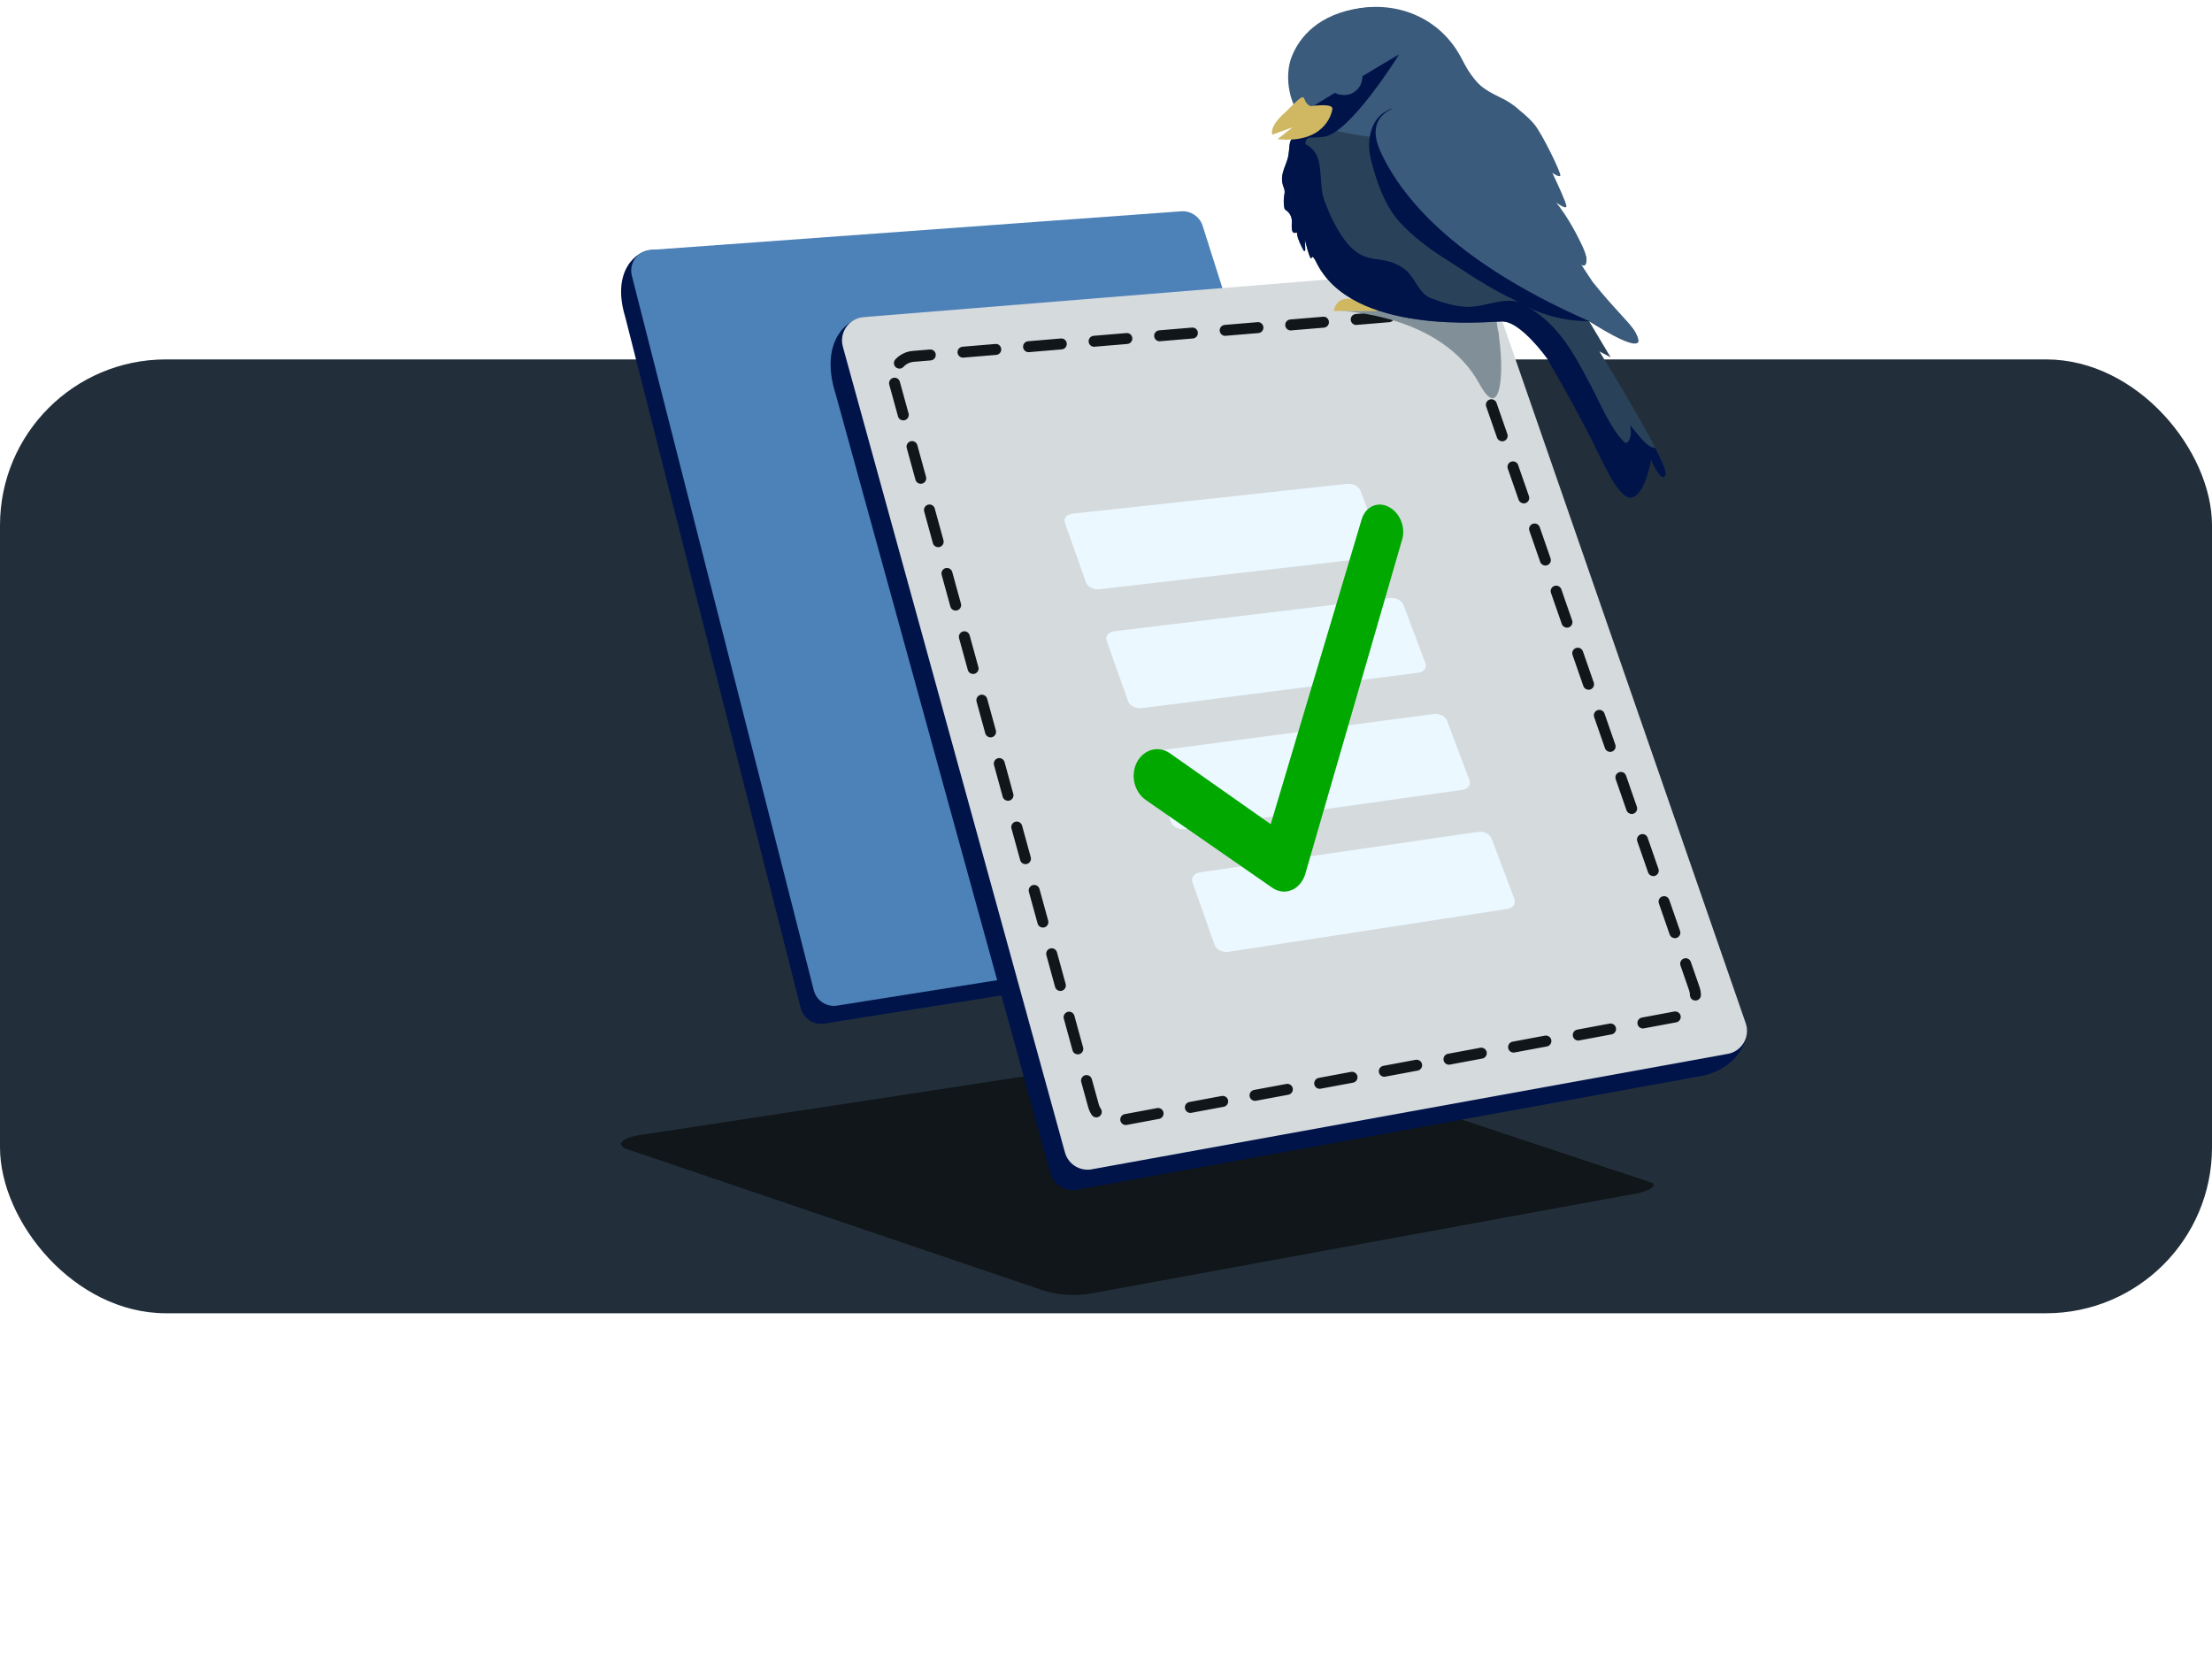<svg width="160" height="121" viewBox="0 0 160 121" fill="none" xmlns="http://www.w3.org/2000/svg">
<rect y="26" width="160" height="69" rx="12" fill="#222F3B"/>
<path d="M119.451 85.549L89.431 75.568C89.367 75.549 89.299 75.54 89.236 75.552L46.727 82.044C44.818 82.263 44.638 82.797 45.216 83.081L75.292 93.292C76.465 93.691 77.716 93.786 78.937 93.567L117.753 86.446C119.519 86.21 119.87 85.684 119.455 85.549H119.451Z" fill="#101619"/>
<path d="M45.224 22.927L57.927 72.963C58.127 73.684 58.825 74.151 59.566 74.055L99.567 67.688C101.879 67.102 102.541 65.236 102.346 64.645L82.732 17.823C82.389 16.878 81.771 16.467 81.097 16.511L47.046 18.09C46.097 18.15 44.191 19.517 45.224 22.927Z" fill="#00144A"/>
<path d="M45.712 19.977L58.87 71.66C59.069 72.382 59.767 72.848 60.508 72.752L101.003 66.321C101.948 66.197 102.542 65.237 102.227 64.335L86.976 16.289C86.753 15.655 86.135 15.244 85.465 15.284L47.063 18.079C46.114 18.139 45.456 19.056 45.712 19.977Z" fill="#4D82B8"/>
<path d="M60.42 28.417L75.97 84.844C76.194 85.658 76.983 86.184 77.824 86.077L123.267 77.799C125.879 77.137 126.624 75.032 126.27 74.015L102.936 22.284C102.685 21.567 101.987 21.104 101.23 21.152L62.473 22.958C61.401 23.026 59.248 24.569 60.416 28.421L60.42 28.417Z" fill="#00144A"/>
<path d="M60.966 25.079L77.031 83.37C77.254 84.183 78.044 84.709 78.885 84.602L124.886 76.252C125.955 76.113 126.625 75.028 126.27 74.011L107.729 20.542C107.478 19.824 106.78 19.362 106.023 19.41L62.494 22.938C61.421 23.006 60.679 24.043 60.966 25.079Z" fill="#D5DADD"/>
<path d="M81.427 81.383C81.241 81.383 81.075 81.249 81.039 81.058C80.999 80.844 81.142 80.634 81.356 80.595L83.695 80.159C83.913 80.119 84.119 80.262 84.158 80.476C84.198 80.69 84.055 80.9 83.841 80.94L81.503 81.376C81.479 81.379 81.455 81.383 81.431 81.383H81.427ZM79.295 80.829C79.168 80.829 79.041 80.765 78.966 80.65C78.851 80.48 78.767 80.293 78.712 80.095L78.209 78.272C78.149 78.062 78.276 77.844 78.486 77.784C78.696 77.725 78.914 77.852 78.974 78.062L79.477 79.885C79.509 80.004 79.56 80.115 79.628 80.214C79.751 80.397 79.699 80.642 79.517 80.765C79.449 80.809 79.374 80.832 79.299 80.832L79.295 80.829ZM86.101 80.507C85.914 80.507 85.748 80.373 85.712 80.183C85.672 79.968 85.815 79.758 86.029 79.719L88.368 79.283C88.586 79.243 88.792 79.386 88.832 79.6C88.871 79.814 88.729 80.024 88.515 80.064L86.176 80.5C86.152 80.504 86.128 80.507 86.105 80.507H86.101ZM90.778 79.635C90.592 79.635 90.425 79.501 90.389 79.31C90.35 79.096 90.493 78.886 90.707 78.847L93.045 78.411C93.263 78.371 93.469 78.514 93.509 78.728C93.549 78.942 93.406 79.152 93.192 79.192L90.853 79.627C90.829 79.632 90.806 79.635 90.782 79.635H90.778ZM95.455 78.763C95.269 78.763 95.103 78.629 95.067 78.438C95.027 78.224 95.17 78.014 95.384 77.975L97.723 77.539C97.941 77.503 98.147 77.642 98.186 77.856C98.226 78.07 98.083 78.28 97.869 78.32L95.531 78.755C95.507 78.759 95.483 78.763 95.459 78.763H95.455ZM100.129 77.891C99.942 77.891 99.776 77.757 99.74 77.566C99.701 77.352 99.843 77.142 100.057 77.103L102.396 76.666C102.61 76.631 102.82 76.77 102.86 76.984C102.899 77.198 102.757 77.408 102.543 77.447L100.204 77.883C100.18 77.887 100.156 77.891 100.133 77.891H100.129ZM104.806 77.019C104.62 77.019 104.453 76.885 104.418 76.694C104.378 76.48 104.521 76.27 104.735 76.231L107.073 75.794C107.291 75.759 107.497 75.898 107.537 76.112C107.577 76.326 107.434 76.536 107.22 76.575L104.881 77.011C104.858 77.015 104.834 77.019 104.81 77.019H104.806ZM77.959 76.27C77.784 76.27 77.626 76.155 77.578 75.981L76.948 73.686C76.889 73.476 77.016 73.258 77.226 73.198C77.436 73.139 77.654 73.266 77.713 73.476L78.343 75.771C78.403 75.981 78.276 76.199 78.066 76.258C78.03 76.266 77.995 76.274 77.959 76.274V76.27ZM109.479 76.143C109.293 76.143 109.127 76.008 109.091 75.818C109.051 75.604 109.194 75.394 109.408 75.355L111.747 74.918C111.965 74.883 112.171 75.022 112.21 75.236C112.25 75.45 112.107 75.66 111.893 75.699L109.555 76.135C109.531 76.139 109.507 76.143 109.483 76.143H109.479ZM114.157 75.271C113.97 75.271 113.804 75.136 113.768 74.946C113.729 74.732 113.871 74.522 114.085 74.483L116.424 74.046C116.642 74.011 116.848 74.15 116.888 74.364C116.927 74.578 116.785 74.788 116.571 74.827L114.232 75.263C114.208 75.267 114.184 75.271 114.161 75.271H114.157ZM118.834 74.399C118.648 74.399 118.481 74.264 118.446 74.074C118.406 73.86 118.549 73.65 118.763 73.61L121.101 73.174C121.319 73.139 121.526 73.277 121.565 73.492C121.605 73.706 121.462 73.916 121.248 73.955L118.909 74.391C118.886 74.395 118.862 74.399 118.838 74.399H118.834ZM122.635 72.378C122.421 72.378 122.243 72.207 122.239 71.989C122.239 71.87 122.215 71.751 122.176 71.636L121.553 69.845C121.482 69.639 121.589 69.413 121.799 69.341C122.005 69.266 122.231 69.377 122.302 69.587L122.925 71.379C122.992 71.573 123.028 71.771 123.032 71.973C123.036 72.191 122.865 72.374 122.643 72.378H122.635ZM76.698 71.684C76.524 71.684 76.365 71.569 76.318 71.395L75.688 69.1C75.628 68.889 75.755 68.671 75.965 68.612C76.175 68.552 76.393 68.679 76.453 68.889L77.083 71.184C77.142 71.395 77.016 71.613 76.805 71.672C76.77 71.68 76.734 71.688 76.698 71.688V71.684ZM121.145 67.867C120.982 67.867 120.828 67.764 120.772 67.601L119.992 65.354C119.92 65.148 120.027 64.922 120.237 64.85C120.443 64.779 120.669 64.886 120.741 65.096L121.522 67.344C121.593 67.55 121.486 67.776 121.276 67.847C121.232 67.863 121.189 67.871 121.145 67.871V67.867ZM75.434 67.098C75.26 67.098 75.101 66.983 75.053 66.808L74.423 64.517C74.364 64.307 74.49 64.089 74.701 64.03C74.911 63.97 75.129 64.097 75.188 64.307L75.818 66.598C75.878 66.808 75.751 67.026 75.541 67.086C75.505 67.094 75.47 67.102 75.434 67.102V67.098ZM119.583 63.376C119.421 63.376 119.266 63.273 119.211 63.11L118.43 60.863C118.358 60.657 118.465 60.431 118.676 60.359C118.882 60.284 119.108 60.395 119.179 60.605L119.96 62.852C120.031 63.059 119.924 63.285 119.714 63.356C119.67 63.372 119.627 63.38 119.583 63.38V63.376ZM74.173 62.512C73.999 62.512 73.841 62.397 73.793 62.222L73.163 59.931C73.103 59.721 73.23 59.503 73.44 59.444C73.65 59.384 73.868 59.511 73.928 59.721L74.558 62.012C74.617 62.222 74.49 62.44 74.281 62.5C74.245 62.508 74.209 62.516 74.173 62.516V62.512ZM118.021 58.881C117.859 58.881 117.704 58.778 117.649 58.615L116.868 56.368C116.797 56.162 116.904 55.936 117.114 55.864C117.32 55.793 117.546 55.9 117.617 56.11L118.398 58.358C118.469 58.564 118.362 58.79 118.152 58.861C118.109 58.877 118.065 58.885 118.021 58.885V58.881ZM72.909 57.925C72.735 57.925 72.576 57.81 72.528 57.636L71.898 55.341C71.839 55.131 71.966 54.913 72.176 54.853C72.386 54.794 72.604 54.921 72.663 55.131L73.293 57.426C73.353 57.636 73.226 57.854 73.016 57.914C72.98 57.922 72.945 57.929 72.909 57.929V57.925ZM116.464 54.39C116.301 54.39 116.147 54.287 116.091 54.124L115.31 51.877C115.239 51.67 115.346 51.445 115.556 51.373C115.762 51.302 115.988 51.409 116.059 51.619L116.84 53.867C116.912 54.073 116.805 54.299 116.595 54.37C116.551 54.386 116.507 54.394 116.464 54.394V54.39ZM71.648 53.339C71.474 53.339 71.316 53.224 71.268 53.05L70.638 50.755C70.578 50.545 70.705 50.327 70.915 50.267C71.125 50.208 71.343 50.335 71.403 50.545L72.033 52.84C72.092 53.05 71.966 53.268 71.755 53.327C71.72 53.335 71.684 53.343 71.648 53.343V53.339ZM114.902 49.895C114.739 49.895 114.585 49.792 114.529 49.629L113.748 47.382C113.677 47.175 113.784 46.95 113.994 46.878C114.2 46.807 114.426 46.914 114.498 47.124L115.279 49.371C115.35 49.578 115.243 49.804 115.033 49.875C114.989 49.891 114.946 49.899 114.902 49.899V49.895ZM70.384 48.753C70.21 48.753 70.051 48.638 70.004 48.464L69.373 46.169C69.314 45.959 69.441 45.741 69.651 45.681C69.861 45.622 70.079 45.748 70.138 45.959L70.769 48.254C70.828 48.464 70.701 48.682 70.491 48.741C70.455 48.749 70.42 48.757 70.384 48.757V48.753ZM113.34 45.404C113.178 45.404 113.023 45.301 112.968 45.138L112.187 42.891C112.115 42.684 112.222 42.459 112.432 42.387C112.639 42.316 112.865 42.423 112.936 42.633L113.717 44.88C113.788 45.087 113.681 45.312 113.471 45.384C113.427 45.4 113.384 45.408 113.34 45.408V45.404ZM69.124 44.167C68.949 44.167 68.79 44.052 68.743 43.878L68.113 41.587C68.053 41.376 68.18 41.158 68.39 41.099C68.6 41.039 68.818 41.166 68.878 41.376L69.508 43.667C69.567 43.878 69.441 44.096 69.231 44.155C69.195 44.163 69.159 44.171 69.124 44.171V44.167ZM111.778 40.909C111.616 40.909 111.461 40.806 111.406 40.643L110.625 38.396C110.554 38.19 110.661 37.964 110.871 37.892C111.077 37.821 111.303 37.928 111.374 38.138L112.155 40.386C112.226 40.592 112.119 40.818 111.909 40.889C111.866 40.905 111.822 40.913 111.778 40.913V40.909ZM67.859 39.581C67.685 39.581 67.526 39.466 67.478 39.291L66.848 36.996C66.789 36.786 66.916 36.568 67.126 36.509C67.336 36.449 67.554 36.576 67.613 36.786L68.243 39.081C68.303 39.291 68.176 39.509 67.966 39.569C67.93 39.577 67.895 39.585 67.859 39.585V39.581ZM110.217 36.414C110.054 36.414 109.9 36.311 109.844 36.148L109.063 33.901C108.992 33.694 109.099 33.468 109.309 33.397C109.515 33.326 109.741 33.433 109.812 33.643L110.593 35.891C110.665 36.097 110.558 36.322 110.347 36.394C110.304 36.41 110.26 36.418 110.217 36.418V36.414ZM66.599 34.995C66.424 34.995 66.266 34.88 66.218 34.705L65.588 32.41C65.528 32.2 65.655 31.982 65.865 31.923C66.075 31.863 66.293 31.99 66.353 32.2L66.983 34.495C67.043 34.705 66.916 34.923 66.706 34.983C66.67 34.991 66.634 34.999 66.599 34.999V34.995ZM108.655 31.923C108.492 31.923 108.338 31.82 108.282 31.657L107.501 29.41C107.43 29.203 107.537 28.977 107.747 28.906C107.953 28.835 108.179 28.942 108.251 29.152L109.031 31.399C109.103 31.605 108.996 31.831 108.786 31.903C108.742 31.919 108.699 31.927 108.655 31.927V31.923ZM65.334 30.409C65.16 30.409 65.001 30.294 64.954 30.119L64.323 27.824C64.264 27.614 64.391 27.396 64.601 27.337C64.811 27.277 65.029 27.404 65.088 27.614L65.719 29.909C65.778 30.119 65.651 30.337 65.441 30.397C65.405 30.404 65.37 30.412 65.334 30.412V30.409ZM107.097 27.428C106.935 27.428 106.78 27.325 106.725 27.162L105.944 24.915C105.872 24.708 105.979 24.483 106.189 24.411C106.396 24.34 106.621 24.447 106.693 24.657L107.474 26.904C107.545 27.11 107.438 27.337 107.228 27.408C107.184 27.424 107.141 27.432 107.097 27.432V27.428ZM65.057 26.663C64.962 26.663 64.862 26.627 64.787 26.56C64.624 26.413 64.617 26.159 64.763 26.001C65.104 25.632 65.564 25.414 66.067 25.382L67.257 25.283C67.483 25.263 67.665 25.426 67.685 25.644C67.704 25.862 67.542 26.052 67.324 26.072L66.127 26.171C65.822 26.191 65.548 26.322 65.35 26.54C65.271 26.623 65.164 26.667 65.057 26.667V26.663ZM69.659 25.874C69.457 25.874 69.282 25.719 69.262 25.509C69.242 25.291 69.405 25.101 69.623 25.081L71.993 24.883C72.211 24.855 72.402 25.026 72.421 25.244C72.441 25.462 72.279 25.652 72.061 25.672L69.69 25.87C69.69 25.87 69.666 25.87 69.659 25.87V25.874ZM74.399 25.477C74.197 25.477 74.023 25.323 74.003 25.113C73.983 24.895 74.146 24.704 74.364 24.685L76.734 24.486C76.956 24.463 77.142 24.629 77.162 24.847C77.182 25.065 77.019 25.256 76.802 25.275L74.431 25.474C74.431 25.474 74.407 25.474 74.399 25.474V25.477ZM79.14 25.085C78.938 25.085 78.764 24.93 78.744 24.72C78.724 24.502 78.886 24.312 79.105 24.292L81.475 24.094C81.697 24.074 81.883 24.237 81.903 24.455C81.923 24.673 81.76 24.863 81.542 24.883L79.172 25.081C79.172 25.081 79.148 25.081 79.14 25.081V25.085ZM83.881 24.689C83.679 24.689 83.504 24.534 83.484 24.324C83.465 24.106 83.627 23.916 83.845 23.896L86.216 23.698C86.438 23.674 86.624 23.84 86.644 24.058C86.663 24.276 86.501 24.467 86.283 24.486L83.913 24.685C83.913 24.685 83.889 24.685 83.881 24.685V24.689ZM88.622 24.296C88.419 24.296 88.245 24.142 88.225 23.931C88.205 23.713 88.368 23.523 88.586 23.503L90.956 23.305C91.182 23.285 91.365 23.448 91.385 23.666C91.404 23.884 91.242 24.074 91.024 24.094L88.653 24.292C88.653 24.292 88.63 24.292 88.622 24.292V24.296ZM93.362 23.904C93.16 23.904 92.986 23.749 92.966 23.539C92.946 23.321 93.109 23.131 93.327 23.111L95.697 22.913C95.915 22.885 96.105 23.055 96.125 23.273C96.145 23.491 95.983 23.682 95.764 23.702L93.394 23.9C93.394 23.9 93.37 23.9 93.362 23.9V23.904ZM98.099 23.507C97.897 23.507 97.723 23.353 97.703 23.143C97.683 22.925 97.846 22.735 98.064 22.715L100.434 22.516C100.656 22.493 100.842 22.659 100.862 22.877C100.882 23.095 100.719 23.285 100.501 23.305L98.131 23.503C98.131 23.503 98.107 23.503 98.099 23.503V23.507ZM105.183 23.166C105.119 23.166 105.056 23.151 104.996 23.119C104.83 23.032 104.644 22.984 104.457 22.984H104.378L102.876 23.111C102.654 23.131 102.467 22.968 102.448 22.75C102.428 22.532 102.59 22.342 102.808 22.322L104.326 22.195C104.378 22.195 104.418 22.191 104.457 22.191C104.774 22.191 105.091 22.271 105.373 22.421C105.567 22.524 105.638 22.766 105.535 22.956C105.464 23.091 105.325 23.166 105.187 23.166H105.183Z" fill="#101619"/>
<path d="M97.466 35L77.587 37.158C77.163 37.203 76.91 37.501 77.03 37.832L78.549 42.121C78.663 42.452 79.106 42.672 79.531 42.626L99.46 40.313C99.859 40.268 100.093 39.97 99.973 39.652L98.409 35.499C98.289 35.181 97.871 34.968 97.472 35.007L97.466 35Z" fill="#EBF8FF"/>
<path d="M100.568 43.258L80.607 45.662C80.182 45.714 79.929 46.025 80.049 46.355L81.594 50.722C81.715 51.053 82.158 51.279 82.582 51.228L102.594 48.662C102.999 48.61 103.227 48.305 103.106 47.981L101.517 43.757C101.397 43.439 100.973 43.219 100.574 43.264L100.568 43.258Z" fill="#EBF8FF"/>
<path d="M103.721 51.648L83.677 54.311C83.247 54.37 83 54.687 83.12 55.024L84.697 59.462C84.817 59.799 85.26 60.026 85.691 59.968L105.785 57.136C106.19 57.078 106.418 56.767 106.291 56.437L104.67 52.141C104.55 51.817 104.12 51.596 103.721 51.648Z" fill="#EBF8FF"/>
<path d="M106.93 60.173L86.81 63.102C86.38 63.167 86.133 63.491 86.253 63.834L87.855 68.351C87.975 68.694 88.425 68.921 88.855 68.856L109.031 65.752C109.437 65.688 109.665 65.37 109.538 65.033L107.892 60.666C107.765 60.335 107.341 60.115 106.93 60.173Z" fill="#EBF8FF"/>
<path d="M93.49 64.359L93.449 64.368C92.984 64.599 92.469 64.512 92.027 64.22L82.865 57.86C82.033 57.274 81.747 56.053 82.247 55.12C82.749 54.198 83.815 53.913 84.636 54.501L91.915 59.621L98.497 37.559C98.767 36.658 99.642 36.242 100.448 36.668C101.238 37.066 101.692 38.126 101.422 39.026L94.415 63.215C94.264 63.735 93.918 64.159 93.482 64.372L93.502 64.367L93.49 64.359Z" fill="#00A800"/>
<path d="M102.001 22.751C98.751 22.25 101.501 22.501 97.001 22.5C97.001 22.5 104.25 22.709 107 27.752C108.499 30.503 108.75 27.253 108.501 25.003C108.251 22.753 108.501 25.003 108.251 23.253L102.001 22.751Z" fill="#818F98"/>
<path d="M101.359 22.044C101.359 22.044 99.917 22.53 99.321 22.501C98.729 22.468 96.477 22.501 96.477 22.501C96.477 22.501 96.592 21.511 97.587 21.624C98.584 21.737 99.052 20.902 99.052 20.902L101.359 22.044Z" fill="#D0B863"/>
<path d="M115.685 25.41C115.685 25.41 120.8 33.683 120.479 34.36C120.159 35.038 119.413 33.265 119.413 33.265C119.413 33.265 118.637 34.723 118.086 33.836C117.536 32.954 116.547 32.881 115.68 31.189C114.818 29.497 113.413 26.356 112.342 25.559C111.276 24.758 109.633 23.236 108.653 23.245C107.678 23.253 97.746 24.302 95.175 18.906C95.175 18.906 94.933 18.403 94.868 18.633C94.768 18.999 94.374 17.303 94.374 17.303L94.404 18.075C94.404 18.147 94.313 18.168 94.282 18.109C94.109 17.78 93.832 17.218 93.827 16.958C93.827 16.677 93.689 16.919 93.541 16.804C93.48 16.753 93.454 16.672 93.446 16.596C93.402 16.323 93.476 16.033 93.415 15.764C93.363 15.539 93.22 15.338 93.03 15.206C92.991 15.181 92.956 15.155 92.93 15.121C92.912 15.095 92.908 15.061 92.9 15.031C92.847 14.754 92.839 14.469 92.882 14.187C92.9 14.055 92.934 13.919 92.917 13.787C92.9 13.642 92.83 13.505 92.787 13.369C92.7 13.092 92.713 12.789 92.787 12.508C92.886 12.103 93.086 11.745 93.173 11.336C93.225 11.076 93.242 10.807 93.268 10.543C93.32 10.066 93.524 9.81 94.005 9.704C94.079 9.687 94.148 9.678 94.226 9.665C95.631 9.465 93.697 7.449 93.697 7.449C93.697 7.449 92.145 5.271 94.681 2.424C97.013 -0.193 103.325 -0.671 105.996 4.785C106.451 5.718 107.205 6.481 108.146 6.925C109.286 7.462 110.751 8.404 111.436 9.883C112.078 11.276 112.481 12.001 112.715 12.367C112.789 12.482 112.672 12.623 112.546 12.572L112.225 12.453L113.205 14.648C113.257 14.763 113.14 14.882 113.019 14.831L112.494 14.605C112.494 14.605 114.922 18.049 114.744 18.936C114.627 19.515 114.233 18.897 114.233 18.897C114.233 18.897 115.442 21.212 116.127 21.838C116.812 22.465 118.698 24.182 118.49 24.732C118.282 25.282 114.948 23.24 114.948 23.24L116.5 25.845L115.68 25.414L115.685 25.41Z" fill="#2A4259"/>
<path d="M94.299 8.598C95.131 9.331 98.407 9.837 99.94 9.998L108.046 6.821C107.59 6.713 106.603 6.007 105.746 4.29C104.408 1.61 101.583 0.144 98.462 0.574C95.34 1.005 93.969 2.714 93.421 4.131C92.876 5.542 93.258 7.683 94.299 8.598Z" fill="#3B5B7C"/>
<path d="M114.948 23.232C113.014 23.237 111.228 22.704 109.637 21.749C107.521 20.748 106.091 19.71 104.34 18.598C103.278 17.924 102.097 17.003 101.248 16.079C100.146 14.881 99.487 12.943 99.127 11.383C98.863 10.233 99.107 8.6 100.347 8.004C100.399 7.978 100.638 7.842 100.685 7.871C102.168 8.737 101.279 10.902 101.843 11.383C102.094 11.592 103.143 14.499 105.905 15.13C107.5 15.496 116.396 23.224 114.952 23.228L114.948 23.232Z" fill="#00144A"/>
<path d="M111.94 19.274C111.395 19.81 109.578 17.881 108.924 17.166L102.883 13.493L100.943 9.203L105.744 6.859C106.537 6.94 108.246 7.14 108.732 7.295C109.34 7.489 110.407 8.296 110.982 8.99C111.556 9.685 112.915 12.495 112.865 12.691C112.825 12.848 112.458 12.626 112.279 12.495C112.624 13.214 113.312 14.706 113.302 14.921C113.292 15.137 112.807 14.831 112.566 14.652C112.811 14.946 113.449 15.818 114.037 16.955C114.772 18.377 114.835 18.72 114.698 19.088C114.588 19.382 114.267 19.096 114.12 18.916C113.575 18.857 112.376 18.845 111.94 19.274Z" fill="#3B5B7C"/>
<path fill-rule="evenodd" clip-rule="evenodd" d="M104.618 6.743C104.21 7.157 103.651 7.391 103.066 7.408C101.366 7.459 98.431 7.966 99.905 11.078C101.925 15.348 106.629 19.568 114.952 23.234C114.952 23.234 118.212 25.39 118.494 24.725C118.494 24.112 118.065 23.647 117.198 22.701C116.686 22.142 116.019 21.414 115.2 20.391C114.727 19.662 113.96 18.507 113.643 18.123C113.192 17.573 109.72 13.776 111.038 16.192C111.051 16.214 111.064 16.231 111.077 16.252C111.467 16.883 112.13 17.961 111.454 18.294C110.942 18.549 110.375 18.166 109.958 17.85C108.966 16.943 107.899 16.047 106.88 15.195C103.334 12.224 100.369 9.744 103.066 8.721C104.938 8.572 105.511 8.052 105.953 7.651C106.386 7.255 106.698 6.973 108.003 7.267C109.005 7.493 109.425 7.63 110.041 8.094C109.373 7.463 108.883 7.225 108.385 6.982C107.969 6.777 107.548 6.573 107.006 6.134C106.265 5.882 105.272 6.074 104.618 6.739V6.743Z" fill="#3B5B7C"/>
<path d="M92.793 13.361C92.706 13.084 92.719 12.781 92.793 12.5C92.892 12.095 93.092 11.737 93.178 11.328C93.231 11.068 93.248 10.8 93.274 10.535C93.326 10.058 93.53 9.802 94.011 9.696C94.05 9.687 94.089 9.679 94.128 9.674C94.137 9.687 94.18 9.691 94.236 9.687L94.492 8.472L96.889 6.853C96.998 6.878 97.106 6.895 97.219 6.895C97.899 6.895 98.463 6.388 98.545 5.736L101.203 3.938C101.203 3.938 97.605 9.747 95.706 9.905C95.311 9.939 95.017 9.956 94.796 9.956C94.544 9.956 94.371 10.199 94.44 10.437C95.706 11.068 95.424 12.466 95.636 13.881C95.701 14.32 95.892 14.755 96.057 15.164C96.287 15.735 96.56 16.289 96.889 16.814C98.658 19.627 99.763 18.131 101.589 19.46C102.334 20.002 102.62 21.242 103.487 21.566C104.263 21.86 105.243 22.171 106.071 22.197C107.597 22.244 109.227 21.178 110.493 22.197C112.777 23.514 113.853 25.598 115.049 27.848C115.721 29.11 116.445 30.93 117.477 31.974C117.745 32.243 118.131 31.556 117.889 30.755C118.339 31.194 119.102 32.426 119.727 32.396C120.247 33.411 120.576 34.178 120.485 34.365C120.164 35.043 119.419 33.27 119.419 33.27C119.419 33.27 119.037 35.695 118.075 35.981C117.108 36.262 115.912 33.355 115.049 31.663C114.186 29.971 113.146 28.083 111.915 25.948C111.065 24.784 109.648 23.245 108.668 23.254C107.692 23.262 97.761 24.311 95.19 18.915C95.19 18.915 94.947 18.412 94.882 18.642C94.782 19.009 94.388 17.317 94.388 17.317L94.418 18.088C94.418 18.16 94.327 18.182 94.297 18.122C94.124 17.794 93.846 17.231 93.842 16.971C93.842 16.69 93.699 16.933 93.551 16.818C93.491 16.767 93.465 16.686 93.452 16.609C93.408 16.336 93.482 16.046 93.421 15.778C93.374 15.552 93.226 15.352 93.035 15.22C92.996 15.194 92.962 15.168 92.936 15.134C92.918 15.109 92.91 15.075 92.905 15.045C92.853 14.768 92.845 14.482 92.888 14.201C92.905 14.069 92.94 13.932 92.923 13.8C92.905 13.655 92.836 13.519 92.793 13.383H92.806L92.793 13.361Z" fill="#00144A"/>
<path d="M95.024 7.651L96.559 6.714C96.754 6.82 96.975 6.884 97.213 6.884C97.955 6.884 98.549 6.292 98.549 5.559V5.512L101.197 3.922C101.197 3.922 98.731 5.695 98.64 6.002C98.549 6.309 98.154 7.148 97.188 7.029C96.225 6.914 96.368 7.869 96.368 7.869L95.016 7.647L95.024 7.651Z" fill="#00144A"/>
<path d="M94.83 7.68C94.83 7.68 96.425 7.433 96.373 7.876C96.321 8.319 95.731 10.403 92.406 10.067L93.494 9.21L92.029 9.743C92.029 9.743 91.743 9.189 92.966 8.123C94.201 6.896 94.236 6.87 94.392 7.254C94.548 7.637 94.825 7.68 94.825 7.68H94.83Z" fill="#D0B863"/>
</svg>

